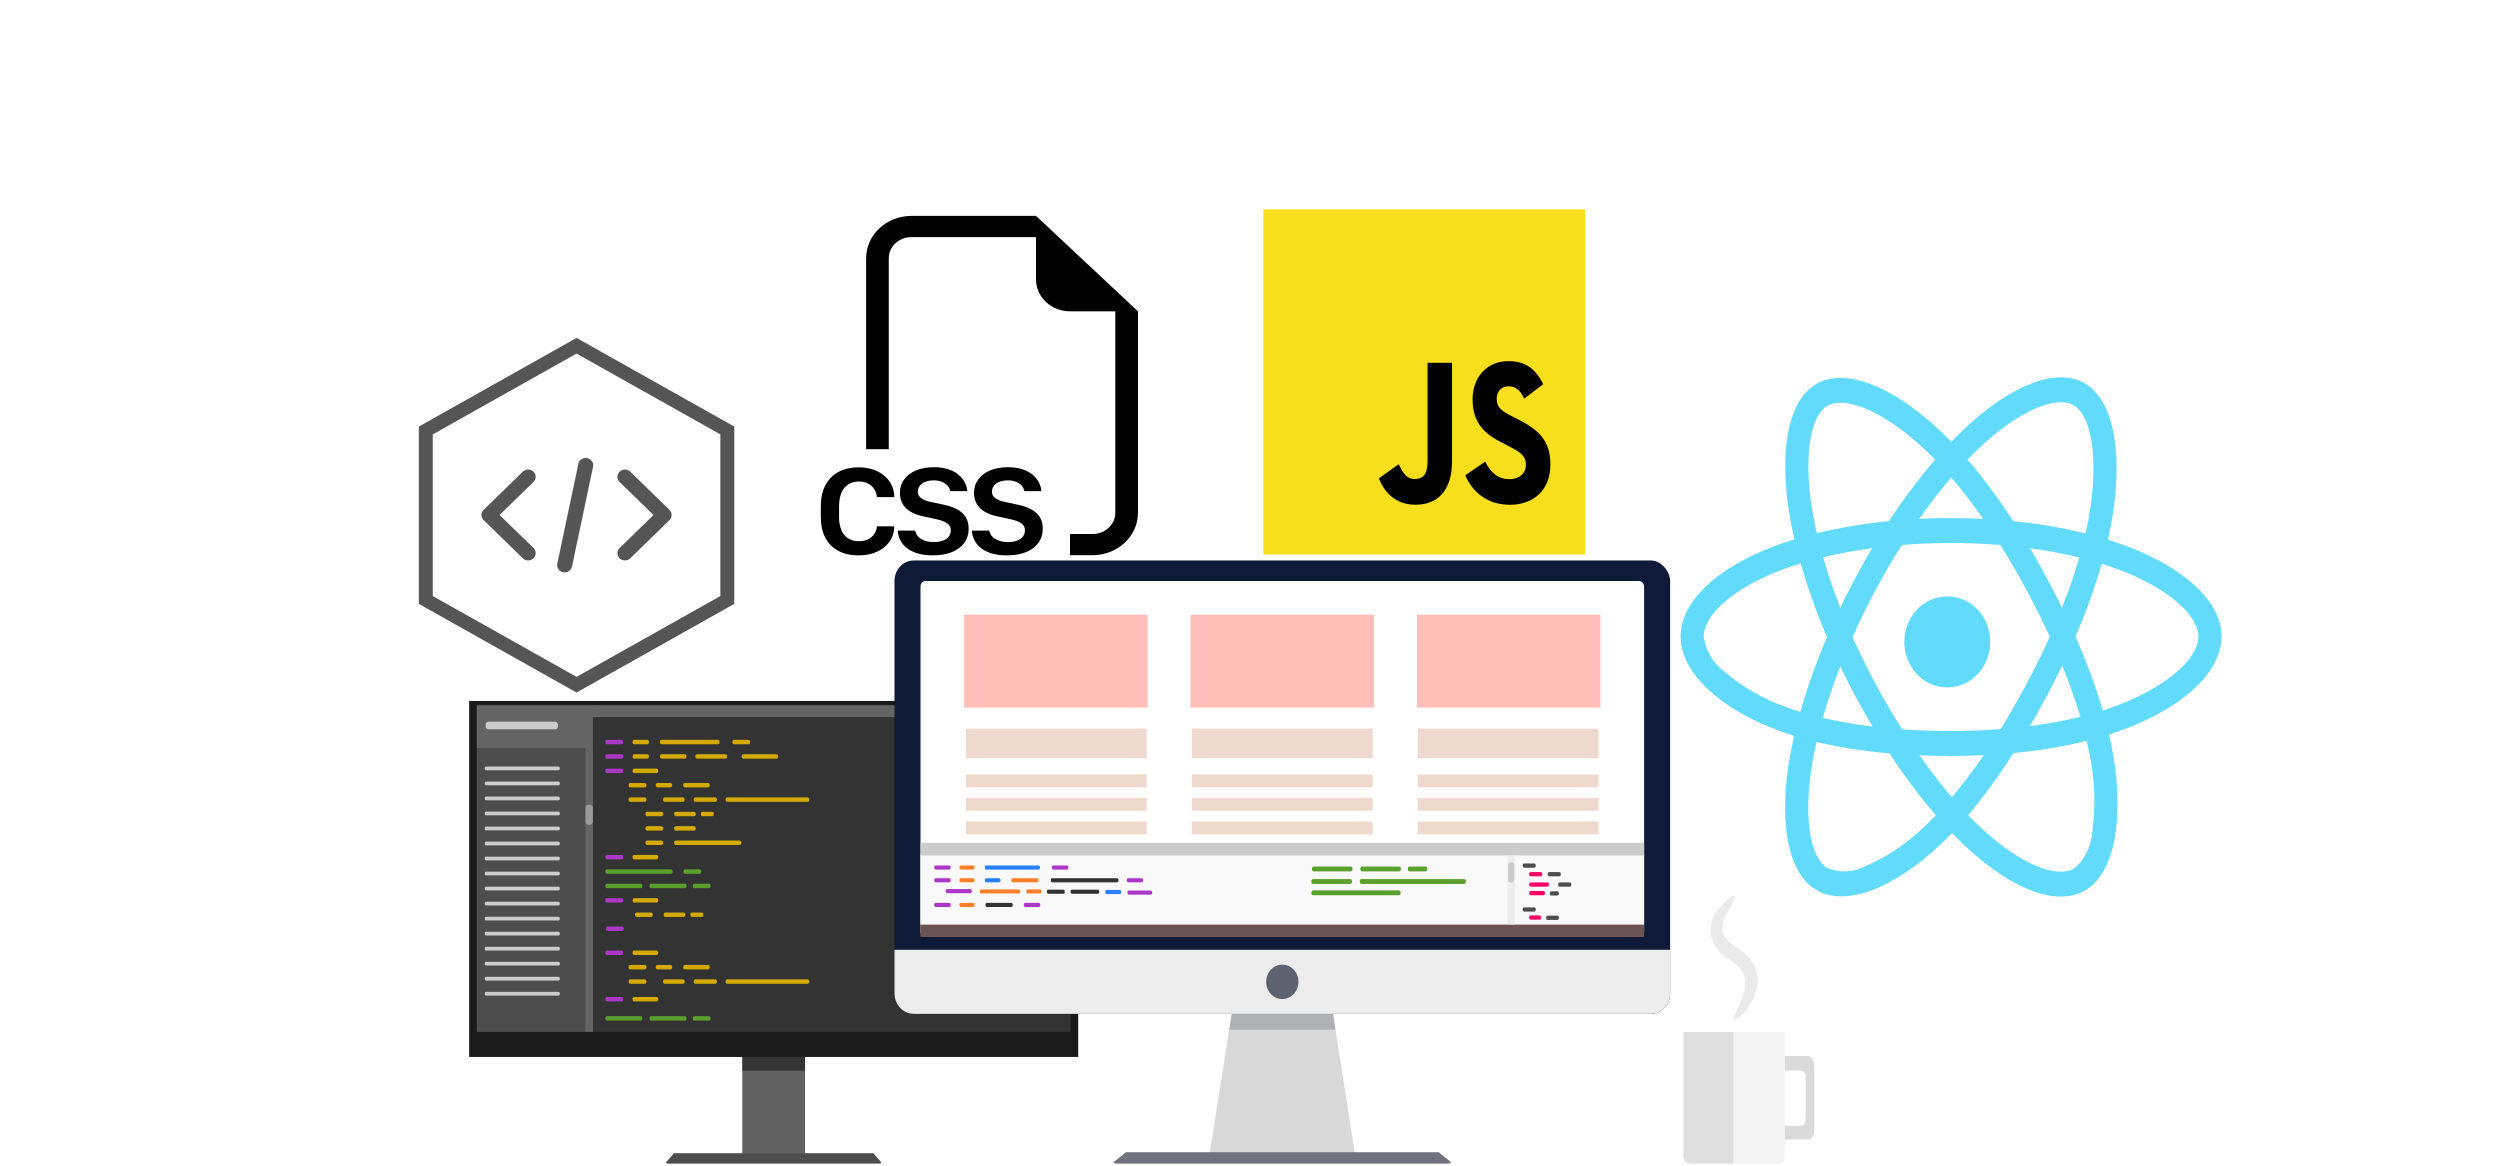 <?xml version="1.0" encoding="utf-8"?>
<svg viewBox="53.604 25.49 500 233.103" xmlns="http://www.w3.org/2000/svg">
  <defs>
    <filter style="color-interpolation-filters:sRGB" id="filter4837" x="-0.008" width="1.015" y="-0.053" height="1.105">
      <feGaussianBlur stdDeviation="0.082" id="feGaussianBlur4839"/>
    </filter>
  </defs>
  <g id="layer1" transform="matrix(1.267, 0, 0, 1.351, 93.801, -61.498)" style="">
    <g id="g6669">
      <rect y="220.806" x="85.447" height="14.395" width="9.906" id="rect4538" style="opacity:1;fill:#616161;fill-opacity:1;stroke:none;stroke-width:0.062;stroke-linecap:round;stroke-linejoin:round;stroke-miterlimit:4;stroke-dasharray:none;stroke-dashoffset:0;stroke-opacity:1"/>
      <path id="rect4494" d="m 74.719,235.11 c -0.144,0 -0.169,0.129 -0.26,0.226 l -1.016,1.081 c -0.091,0.097 0.116,0.226 0.26,0.226 h 14.763 3.866 14.764 c 0.144,0 0.352,-0.129 0.26,-0.226 l -1.016,-1.081 c -0.091,-0.097 -0.116,-0.226 -0.26,-0.226 H 92.332 88.467 Z" style="opacity:1;fill:#4d4d4d;fill-opacity:1;stroke:none;stroke-width:0.062;stroke-linecap:round;stroke-linejoin:round;stroke-miterlimit:4;stroke-dasharray:none;stroke-dashoffset:0;stroke-opacity:1"/>
      <rect style="opacity:1;fill:#1a1a1a;fill-opacity:1;stroke:none;stroke-width:0.062;stroke-linecap:round;stroke-linejoin:round;stroke-miterlimit:4;stroke-dasharray:none;stroke-dashoffset:0;stroke-opacity:1" id="rect4536" width="96.137" height="52.701" x="42.331" y="168.156" ry="0"/>
      <rect ry="0" y="168.703" x="43.535" height="48.433" width="93.729" id="rect4540" style="opacity:1;fill:#333333;fill-opacity:1;stroke:none;stroke-width:0.062;stroke-linecap:round;stroke-linejoin:round;stroke-miterlimit:4;stroke-dasharray:none;stroke-dashoffset:0;stroke-opacity:1"/>
      <rect style="opacity:1;fill:#4d4d4d;fill-opacity:1;stroke:none;stroke-width:0.062;stroke-linecap:round;stroke-linejoin:round;stroke-miterlimit:4;stroke-dasharray:none;stroke-dashoffset:0;stroke-opacity:1" id="rect4544" width="18.324" height="42.038" x="43.535" y="175.098"/>
      <rect style="opacity:1;fill:#646464;fill-opacity:1;stroke:none;stroke-width:0.062;stroke-linecap:round;stroke-linejoin:round;stroke-miterlimit:4;stroke-dasharray:none;stroke-dashoffset:0;stroke-opacity:1" id="rect4546" width="75.302" height="1.741" x="61.702" y="168.8"/>
      <g style="stroke-width:0.845" transform="matrix(0.693,0,0,0.693,234.287,94.288)" id="g4649">
        <rect ry="0.369" y="114.894" x="-245.959" height="0.949" width="4.036" id="rect4548" style="opacity:1;fill:#ab37c8;fill-opacity:1;stroke:none;stroke-width:0.089;stroke-linecap:round;stroke-linejoin:round;stroke-miterlimit:4;stroke-dasharray:none;stroke-dashoffset:0;stroke-opacity:1"/>
        <rect style="opacity:1;fill:#d4aa00;fill-opacity:1;stroke:none;stroke-width:0.089;stroke-linecap:round;stroke-linejoin:round;stroke-miterlimit:4;stroke-dasharray:none;stroke-dashoffset:0;stroke-opacity:1" id="rect4550" width="3.724" height="0.949" x="-239.77" y="114.894" ry="0.369"/>
        <rect ry="0.369" y="114.894" x="-233.525" height="0.949" width="13.56" id="rect4552" style="opacity:1;fill:#d4aa00;fill-opacity:1;stroke:none;stroke-width:0.089;stroke-linecap:round;stroke-linejoin:round;stroke-miterlimit:4;stroke-dasharray:none;stroke-dashoffset:0;stroke-opacity:1"/>
        <rect style="opacity:1;fill:#d4aa00;fill-opacity:1;stroke:none;stroke-width:0.089;stroke-linecap:round;stroke-linejoin:round;stroke-miterlimit:4;stroke-dasharray:none;stroke-dashoffset:0;stroke-opacity:1" id="rect4554" width="4.036" height="0.949" x="-217.034" y="114.894" ry="0.369"/>
      </g>
      <g style="stroke-width:0.845" transform="matrix(0.693,0,0,0.693,234.287,94.31)" id="g4643">
        <g style="stroke-width:0.845" id="g4635">
          <rect ry="0.369" y="117.936" x="-245.959" height="0.949" width="4.036" id="rect4556" style="opacity:1;fill:#ab37c8;fill-opacity:1;stroke:none;stroke-width:0.089;stroke-linecap:round;stroke-linejoin:round;stroke-miterlimit:4;stroke-dasharray:none;stroke-dashoffset:0;stroke-opacity:1"/>
          <rect style="opacity:1;fill:#d4aa00;fill-opacity:1;stroke:none;stroke-width:0.089;stroke-linecap:round;stroke-linejoin:round;stroke-miterlimit:4;stroke-dasharray:none;stroke-dashoffset:0;stroke-opacity:1" id="rect4558" width="3.724" height="0.949" x="-239.77" y="117.936" ry="0.369"/>
        </g>
        <rect style="opacity:1;fill:#d4aa00;fill-opacity:1;stroke:none;stroke-width:0.089;stroke-linecap:round;stroke-linejoin:round;stroke-miterlimit:4;stroke-dasharray:none;stroke-dashoffset:0;stroke-opacity:1" id="rect4560" width="6.019" height="0.949" x="-233.525" y="117.936" ry="0.369"/>
        <rect ry="0.369" y="117.936" x="-214.918" height="0.949" width="8.269" id="rect4562" style="opacity:1;fill:#d4aa00;fill-opacity:1;stroke:none;stroke-width:0.089;stroke-linecap:round;stroke-linejoin:round;stroke-miterlimit:4;stroke-dasharray:none;stroke-dashoffset:0;stroke-opacity:1"/>
        <rect ry="0.369" y="117.936" x="-225.455" height="0.949" width="7.21" id="rect4564" style="opacity:1;fill:#d4aa00;fill-opacity:1;stroke:none;stroke-width:0.089;stroke-linecap:round;stroke-linejoin:round;stroke-miterlimit:4;stroke-dasharray:none;stroke-dashoffset:0;stroke-opacity:1"/>
      </g>
      <g style="stroke-width:0.845" transform="matrix(0.693,0,0,0.693,234.287,94.148)" id="g4631">
        <rect ry="0.369" y="121.244" x="-245.959" height="0.949" width="4.036" id="rect4566" style="opacity:1;fill:#ab37c8;fill-opacity:1;stroke:none;stroke-width:0.089;stroke-linecap:round;stroke-linejoin:round;stroke-miterlimit:4;stroke-dasharray:none;stroke-dashoffset:0;stroke-opacity:1"/>
        <rect style="opacity:1;fill:#d4aa00;fill-opacity:1;stroke:none;stroke-width:0.089;stroke-linecap:round;stroke-linejoin:round;stroke-miterlimit:4;stroke-dasharray:none;stroke-dashoffset:0;stroke-opacity:1" id="rect4568" width="5.84" height="0.949" x="-239.77" y="121.244" ry="0.369"/>
      </g>
      <g style="stroke-width:0.845" transform="matrix(0.693,0,0,0.693,234.287,94.17)" id="g4627">
        <rect ry="0.369" y="124.286" x="-240.667" height="0.949" width="4.036" id="rect4570" style="opacity:1;fill:#d4aa00;fill-opacity:1;stroke:none;stroke-width:0.089;stroke-linecap:round;stroke-linejoin:round;stroke-miterlimit:4;stroke-dasharray:none;stroke-dashoffset:0;stroke-opacity:1"/>
        <rect style="opacity:1;fill:#d4aa00;fill-opacity:1;stroke:none;stroke-width:0.089;stroke-linecap:round;stroke-linejoin:round;stroke-miterlimit:4;stroke-dasharray:none;stroke-dashoffset:0;stroke-opacity:1" id="rect4572" width="3.724" height="0.949" x="-234.478" y="124.286" ry="0.369"/>
        <rect ry="0.369" y="124.286" x="-228.233" height="0.949" width="6.019" id="rect4574" style="opacity:1;fill:#d4aa00;fill-opacity:1;stroke:none;stroke-width:0.089;stroke-linecap:round;stroke-linejoin:round;stroke-miterlimit:4;stroke-dasharray:none;stroke-dashoffset:0;stroke-opacity:1"/>
      </g>
      <g style="stroke-width:0.845" transform="matrix(0.693,0,0,0.693,234.287,94.1)" id="g4622">
        <rect style="opacity:1;fill:#d4aa00;fill-opacity:1;stroke:none;stroke-width:0.089;stroke-linecap:round;stroke-linejoin:round;stroke-miterlimit:4;stroke-dasharray:none;stroke-dashoffset:0;stroke-opacity:1" id="rect4576" width="4.036" height="0.949" x="-240.667" y="127.461" ry="0.369"/>
        <rect ry="0.369" y="127.461" x="-232.825" height="0.949" width="4.914" id="rect4578" style="opacity:1;fill:#d4aa00;fill-opacity:1;stroke:none;stroke-width:0.089;stroke-linecap:round;stroke-linejoin:round;stroke-miterlimit:4;stroke-dasharray:none;stroke-dashoffset:0;stroke-opacity:1"/>
        <rect style="opacity:1;fill:#d4aa00;fill-opacity:1;stroke:none;stroke-width:0.089;stroke-linecap:round;stroke-linejoin:round;stroke-miterlimit:4;stroke-dasharray:none;stroke-dashoffset:0;stroke-opacity:1" id="rect4580" width="5.291" height="0.949" x="-225.852" y="127.461" ry="0.369"/>
        <rect ry="0.369" y="127.461" x="-218.576" height="0.949" width="19.05" id="rect4582" style="opacity:1;fill:#d4aa00;fill-opacity:1;stroke:none;stroke-width:0.089;stroke-linecap:round;stroke-linejoin:round;stroke-miterlimit:4;stroke-dasharray:none;stroke-dashoffset:0;stroke-opacity:1"/>
      </g>
      <g style="stroke-width:0.845" transform="matrix(0.693,0,0,0.693,234.287,93.897)" id="g4616">
        <rect ry="0.369" y="130.829" x="-236.832" height="0.949" width="4.036" id="rect4584" style="opacity:1;fill:#d4aa00;fill-opacity:1;stroke:none;stroke-width:0.089;stroke-linecap:round;stroke-linejoin:round;stroke-miterlimit:4;stroke-dasharray:none;stroke-dashoffset:0;stroke-opacity:1"/>
        <rect style="opacity:1;fill:#d4aa00;fill-opacity:1;stroke:none;stroke-width:0.089;stroke-linecap:round;stroke-linejoin:round;stroke-miterlimit:4;stroke-dasharray:none;stroke-dashoffset:0;stroke-opacity:1" id="rect4586" width="4.914" height="0.949" x="-230.299" y="130.829" ry="0.369"/>
        <rect ry="0.369" y="130.829" x="-224.219" height="0.949" width="2.95" id="rect4588" style="opacity:1;fill:#d4aa00;fill-opacity:1;stroke:none;stroke-width:0.089;stroke-linecap:round;stroke-linejoin:round;stroke-miterlimit:4;stroke-dasharray:none;stroke-dashoffset:0;stroke-opacity:1"/>
      </g>
      <g style="stroke-width:0.845" transform="matrix(0.693,0,0,0.693,234.287,94.017)" id="g4611">
        <rect style="opacity:1;fill:#d4aa00;fill-opacity:1;stroke:none;stroke-width:0.089;stroke-linecap:round;stroke-linejoin:round;stroke-miterlimit:4;stroke-dasharray:none;stroke-dashoffset:0;stroke-opacity:1" id="rect4590" width="4.036" height="0.949" x="-236.832" y="133.729" ry="0.369"/>
        <rect ry="0.369" y="133.729" x="-230.299" height="0.949" width="4.914" id="rect4592" style="opacity:1;fill:#d4aa00;fill-opacity:1;stroke:none;stroke-width:0.089;stroke-linecap:round;stroke-linejoin:round;stroke-miterlimit:4;stroke-dasharray:none;stroke-dashoffset:0;stroke-opacity:1"/>
      </g>
      <g style="stroke-width:0.845" transform="matrix(0.693,0,0,0.693,234.287,94.332)" id="g4607">
        <rect ry="0.369" y="136.348" x="-236.832" height="0.949" width="4.036" id="rect4596" style="opacity:1;fill:#d4aa00;fill-opacity:1;stroke:none;stroke-width:0.089;stroke-linecap:round;stroke-linejoin:round;stroke-miterlimit:4;stroke-dasharray:none;stroke-dashoffset:0;stroke-opacity:1"/>
        <rect style="opacity:1;fill:#d4aa00;fill-opacity:1;stroke:none;stroke-width:0.089;stroke-linecap:round;stroke-linejoin:round;stroke-miterlimit:4;stroke-dasharray:none;stroke-dashoffset:0;stroke-opacity:1" id="rect4598" width="15.298" height="0.949" x="-230.299" y="136.348" ry="0.369"/>
      </g>
      <g style="stroke-width:0.845" transform="matrix(0.693,0,0,0.693,234.287,94.37)" id="g4603">
        <rect style="opacity:1;fill:#ab37c8;fill-opacity:1;stroke:none;stroke-width:0.089;stroke-linecap:round;stroke-linejoin:round;stroke-miterlimit:4;stroke-dasharray:none;stroke-dashoffset:0;stroke-opacity:1" id="rect4600" width="4.036" height="0.949" x="-245.959" y="139.368" ry="0.369"/>
        <rect ry="0.369" y="139.368" x="-239.77" height="0.949" width="5.84" id="rect4602" style="opacity:1;fill:#d4aa00;fill-opacity:1;stroke:none;stroke-width:0.089;stroke-linecap:round;stroke-linejoin:round;stroke-miterlimit:4;stroke-dasharray:none;stroke-dashoffset:0;stroke-opacity:1"/>
      </g>
      <g style="stroke-width:0.845" transform="matrix(0.693,0,0,0.693,234.287,94.376)" id="g4599">
        <rect style="opacity:1;fill:#5aa02c;fill-opacity:1;stroke:none;stroke-width:0.089;stroke-linecap:round;stroke-linejoin:round;stroke-miterlimit:4;stroke-dasharray:none;stroke-dashoffset:0;stroke-opacity:1" id="rect4604" width="4.036" height="0.949" x="224.129" y="142.433" ry="0.369" transform="scale(-1,1)"/>
        <rect ry="0.369" y="142.433" x="230.662" height="0.949" width="15.298" id="rect4606" style="opacity:1;fill:#5aa02c;fill-opacity:1;stroke:none;stroke-width:0.089;stroke-linecap:round;stroke-linejoin:round;stroke-miterlimit:4;stroke-dasharray:none;stroke-dashoffset:0;stroke-opacity:1" transform="scale(-1,1)"/>
      </g>
      <g style="stroke-width:0.845" transform="matrix(0.693,0,0,0.693,234.287,94.581)" id="g4595">
        <rect transform="scale(-1,1)" ry="0.369" y="145.212" x="222.013" height="0.949" width="4.036" id="rect4608" style="opacity:1;fill:#5aa02c;fill-opacity:1;stroke:none;stroke-width:0.089;stroke-linecap:round;stroke-linejoin:round;stroke-miterlimit:4;stroke-dasharray:none;stroke-dashoffset:0;stroke-opacity:1"/>
        <rect transform="scale(-1,1)" style="opacity:1;fill:#5aa02c;fill-opacity:1;stroke:none;stroke-width:0.089;stroke-linecap:round;stroke-linejoin:round;stroke-miterlimit:4;stroke-dasharray:none;stroke-dashoffset:0;stroke-opacity:1" id="rect4610" width="8.419" height="0.949" x="237.541" y="145.212" ry="0.369"/>
        <rect ry="0.369" y="145.212" x="227.487" height="0.949" width="8.419" id="rect4612" style="opacity:1;fill:#5aa02c;fill-opacity:1;stroke:none;stroke-width:0.089;stroke-linecap:round;stroke-linejoin:round;stroke-miterlimit:4;stroke-dasharray:none;stroke-dashoffset:0;stroke-opacity:1" transform="scale(-1,1)"/>
      </g>
      <g style="stroke-width:0.845" transform="matrix(0.693,0,0,0.693,234.287,94.435)" id="g4590">
        <rect style="opacity:1;fill:#ab37c8;fill-opacity:1;stroke:none;stroke-width:0.089;stroke-linecap:round;stroke-linejoin:round;stroke-miterlimit:4;stroke-dasharray:none;stroke-dashoffset:0;stroke-opacity:1" id="rect4614" width="4.036" height="0.949" x="-245.959" y="148.496" ry="0.369"/>
        <rect ry="0.369" y="148.496" x="-239.77" height="0.949" width="5.84" id="rect4616" style="opacity:1;fill:#d4aa00;fill-opacity:1;stroke:none;stroke-width:0.089;stroke-linecap:round;stroke-linejoin:round;stroke-miterlimit:4;stroke-dasharray:none;stroke-dashoffset:0;stroke-opacity:1"/>
      </g>
      <g style="stroke-width:0.845" transform="matrix(0.693,0,0,0.693,234.287,94.415)" id="g4586">
        <rect style="opacity:1;fill:#d4aa00;fill-opacity:1;stroke:none;stroke-width:0.089;stroke-linecap:round;stroke-linejoin:round;stroke-miterlimit:4;stroke-dasharray:none;stroke-dashoffset:0;stroke-opacity:1" id="rect4618" width="4.036" height="0.949" x="-239.213" y="151.599" ry="0.369"/>
        <rect ry="0.369" y="151.599" x="-232.68" height="0.949" width="4.914" id="rect4620" style="opacity:1;fill:#d4aa00;fill-opacity:1;stroke:none;stroke-width:0.089;stroke-linecap:round;stroke-linejoin:round;stroke-miterlimit:4;stroke-dasharray:none;stroke-dashoffset:0;stroke-opacity:1"/>
        <rect style="opacity:1;fill:#d4aa00;fill-opacity:1;stroke:none;stroke-width:0.089;stroke-linecap:round;stroke-linejoin:round;stroke-miterlimit:4;stroke-dasharray:none;stroke-dashoffset:0;stroke-opacity:1" id="rect4622" width="2.95" height="0.949" x="-226.6" y="151.599" ry="0.369"/>
      </g>
      <rect style="opacity:1;fill:#ab37c8;fill-opacity:1;stroke:none;stroke-width:0.062;stroke-linecap:round;stroke-linejoin:round;stroke-miterlimit:4;stroke-dasharray:none;stroke-dashoffset:0;stroke-opacity:1" id="rect4581" width="2.795" height="0.658" x="63.932" y="201.544" ry="0.256"/>
      <rect style="opacity:1;fill:#cccccc;fill-opacity:1;stroke:none;stroke-width:0.062;stroke-linecap:round;stroke-linejoin:round;stroke-miterlimit:4;stroke-dasharray:none;stroke-dashoffset:0;stroke-opacity:1" id="rect4653" width="11.849" height="0.555" x="44.794" y="177.863" ry="0.216"/>
      <rect ry="0.216" y="180.087" x="44.794" height="0.555" width="11.849" id="rect4667" style="opacity:1;fill:#cccccc;fill-opacity:1;stroke:none;stroke-width:0.062;stroke-linecap:round;stroke-linejoin:round;stroke-miterlimit:4;stroke-dasharray:none;stroke-dashoffset:0;stroke-opacity:1"/>
      <rect style="opacity:1;fill:#cccccc;fill-opacity:1;stroke:none;stroke-width:0.062;stroke-linecap:round;stroke-linejoin:round;stroke-miterlimit:4;stroke-dasharray:none;stroke-dashoffset:0;stroke-opacity:1" id="rect4669" width="11.849" height="0.555" x="44.794" y="182.31" ry="0.216"/>
      <rect ry="0.216" y="184.534" x="44.794" height="0.555" width="11.849" id="rect4671" style="opacity:1;fill:#cccccc;fill-opacity:1;stroke:none;stroke-width:0.062;stroke-linecap:round;stroke-linejoin:round;stroke-miterlimit:4;stroke-dasharray:none;stroke-dashoffset:0;stroke-opacity:1"/>
      <rect style="opacity:1;fill:#cccccc;fill-opacity:1;stroke:none;stroke-width:0.062;stroke-linecap:round;stroke-linejoin:round;stroke-miterlimit:4;stroke-dasharray:none;stroke-dashoffset:0;stroke-opacity:1" id="rect4673" width="11.849" height="0.555" x="44.794" y="186.758" ry="0.216"/>
      <rect ry="0.216" y="188.981" x="44.794" height="0.555" width="11.849" id="rect4675" style="opacity:1;fill:#cccccc;fill-opacity:1;stroke:none;stroke-width:0.062;stroke-linecap:round;stroke-linejoin:round;stroke-miterlimit:4;stroke-dasharray:none;stroke-dashoffset:0;stroke-opacity:1"/>
      <rect style="opacity:1;fill:#cccccc;fill-opacity:1;stroke:none;stroke-width:0.062;stroke-linecap:round;stroke-linejoin:round;stroke-miterlimit:4;stroke-dasharray:none;stroke-dashoffset:0;stroke-opacity:1" id="rect4677" width="11.849" height="0.555" x="44.794" y="191.205" ry="0.216"/>
      <rect ry="0.216" y="193.429" x="44.794" height="0.555" width="11.849" id="rect4679" style="opacity:1;fill:#cccccc;fill-opacity:1;stroke:none;stroke-width:0.062;stroke-linecap:round;stroke-linejoin:round;stroke-miterlimit:4;stroke-dasharray:none;stroke-dashoffset:0;stroke-opacity:1"/>
      <rect style="opacity:1;fill:#cccccc;fill-opacity:1;stroke:none;stroke-width:0.062;stroke-linecap:round;stroke-linejoin:round;stroke-miterlimit:4;stroke-dasharray:none;stroke-dashoffset:0;stroke-opacity:1" id="rect4681" width="11.849" height="0.555" x="44.794" y="195.652" ry="0.216"/>
      <rect ry="0.216" y="197.876" x="44.794" height="0.555" width="11.849" id="rect4683" style="opacity:1;fill:#cccccc;fill-opacity:1;stroke:none;stroke-width:0.062;stroke-linecap:round;stroke-linejoin:round;stroke-miterlimit:4;stroke-dasharray:none;stroke-dashoffset:0;stroke-opacity:1"/>
      <rect style="opacity:1;fill:#cccccc;fill-opacity:1;stroke:none;stroke-width:0.062;stroke-linecap:round;stroke-linejoin:round;stroke-miterlimit:4;stroke-dasharray:none;stroke-dashoffset:0;stroke-opacity:1" id="rect4685" width="11.849" height="0.555" x="44.794" y="200.1" ry="0.216"/>
      <rect ry="0.216" y="202.323" x="44.794" height="0.555" width="11.849" id="rect4687" style="opacity:1;fill:#cccccc;fill-opacity:1;stroke:none;stroke-width:0.062;stroke-linecap:round;stroke-linejoin:round;stroke-miterlimit:4;stroke-dasharray:none;stroke-dashoffset:0;stroke-opacity:1"/>
      <rect style="opacity:1;fill:#cccccc;fill-opacity:1;stroke:none;stroke-width:0.062;stroke-linecap:round;stroke-linejoin:round;stroke-miterlimit:4;stroke-dasharray:none;stroke-dashoffset:0;stroke-opacity:1" id="rect4689" width="11.849" height="0.555" x="44.794" y="204.547" ry="0.216"/>
      <rect ry="0.216" y="206.771" x="44.794" height="0.555" width="11.849" id="rect4691" style="opacity:1;fill:#cccccc;fill-opacity:1;stroke:none;stroke-width:0.062;stroke-linecap:round;stroke-linejoin:round;stroke-miterlimit:4;stroke-dasharray:none;stroke-dashoffset:0;stroke-opacity:1"/>
      <rect style="opacity:1;fill:#cccccc;fill-opacity:1;stroke:none;stroke-width:0.062;stroke-linecap:round;stroke-linejoin:round;stroke-miterlimit:4;stroke-dasharray:none;stroke-dashoffset:0;stroke-opacity:1" id="rect4693" width="11.849" height="0.555" x="44.794" y="208.994" ry="0.216"/>
      <rect ry="0.216" y="211.218" x="44.794" height="0.555" width="11.849" id="rect4695" style="opacity:1;fill:#cccccc;fill-opacity:1;stroke:none;stroke-width:0.062;stroke-linecap:round;stroke-linejoin:round;stroke-miterlimit:4;stroke-dasharray:none;stroke-dashoffset:0;stroke-opacity:1"/>
      <g style="stroke-width:0.845" id="g4701" transform="matrix(0.693,0,0,0.693,234.287,121.086)">
        <rect style="opacity:1;fill:#ab37c8;fill-opacity:1;stroke:none;stroke-width:0.089;stroke-linecap:round;stroke-linejoin:round;stroke-miterlimit:4;stroke-dasharray:none;stroke-dashoffset:0;stroke-opacity:1" id="rect4697" width="4.036" height="0.949" x="-245.959" y="121.244" ry="0.369"/>
        <rect ry="0.369" y="121.244" x="-239.77" height="0.949" width="5.84" id="rect4699" style="opacity:1;fill:#d4aa00;fill-opacity:1;stroke:none;stroke-width:0.089;stroke-linecap:round;stroke-linejoin:round;stroke-miterlimit:4;stroke-dasharray:none;stroke-dashoffset:0;stroke-opacity:1"/>
      </g>
      <g style="stroke-width:0.845" id="g4709" transform="matrix(0.693,0,0,0.693,234.287,121.108)">
        <rect style="opacity:1;fill:#d4aa00;fill-opacity:1;stroke:none;stroke-width:0.089;stroke-linecap:round;stroke-linejoin:round;stroke-miterlimit:4;stroke-dasharray:none;stroke-dashoffset:0;stroke-opacity:1" id="rect4703" width="4.036" height="0.949" x="-240.667" y="124.286" ry="0.369"/>
        <rect ry="0.369" y="124.286" x="-234.478" height="0.949" width="3.724" id="rect4705" style="opacity:1;fill:#d4aa00;fill-opacity:1;stroke:none;stroke-width:0.089;stroke-linecap:round;stroke-linejoin:round;stroke-miterlimit:4;stroke-dasharray:none;stroke-dashoffset:0;stroke-opacity:1"/>
        <rect style="opacity:1;fill:#d4aa00;fill-opacity:1;stroke:none;stroke-width:0.089;stroke-linecap:round;stroke-linejoin:round;stroke-miterlimit:4;stroke-dasharray:none;stroke-dashoffset:0;stroke-opacity:1" id="rect4707" width="6.019" height="0.949" x="-228.233" y="124.286" ry="0.369"/>
      </g>
      <g style="stroke-width:0.845" id="g4719" transform="matrix(0.693,0,0,0.693,234.287,121.038)">
        <rect ry="0.369" y="127.461" x="-240.667" height="0.949" width="4.036" id="rect4711" style="opacity:1;fill:#d4aa00;fill-opacity:1;stroke:none;stroke-width:0.089;stroke-linecap:round;stroke-linejoin:round;stroke-miterlimit:4;stroke-dasharray:none;stroke-dashoffset:0;stroke-opacity:1"/>
        <rect style="opacity:1;fill:#d4aa00;fill-opacity:1;stroke:none;stroke-width:0.089;stroke-linecap:round;stroke-linejoin:round;stroke-miterlimit:4;stroke-dasharray:none;stroke-dashoffset:0;stroke-opacity:1" id="rect4713" width="4.914" height="0.949" x="-232.825" y="127.461" ry="0.369"/>
        <rect ry="0.369" y="127.461" x="-225.852" height="0.949" width="5.291" id="rect4715" style="opacity:1;fill:#d4aa00;fill-opacity:1;stroke:none;stroke-width:0.089;stroke-linecap:round;stroke-linejoin:round;stroke-miterlimit:4;stroke-dasharray:none;stroke-dashoffset:0;stroke-opacity:1"/>
        <rect style="opacity:1;fill:#d4aa00;fill-opacity:1;stroke:none;stroke-width:0.089;stroke-linecap:round;stroke-linejoin:round;stroke-miterlimit:4;stroke-dasharray:none;stroke-dashoffset:0;stroke-opacity:1" id="rect4717" width="19.05" height="0.949" x="-218.576" y="127.461" ry="0.369"/>
      </g>
      <g style="stroke-width:0.845" transform="matrix(0.693,0,0,0.693,234.287,127.958)" id="g4725">
        <rect ry="0.369" y="121.244" x="-245.959" height="0.949" width="4.036" id="rect4721" style="opacity:1;fill:#ab37c8;fill-opacity:1;stroke:none;stroke-width:0.089;stroke-linecap:round;stroke-linejoin:round;stroke-miterlimit:4;stroke-dasharray:none;stroke-dashoffset:0;stroke-opacity:1"/>
        <rect style="opacity:1;fill:#d4aa00;fill-opacity:1;stroke:none;stroke-width:0.089;stroke-linecap:round;stroke-linejoin:round;stroke-miterlimit:4;stroke-dasharray:none;stroke-dashoffset:0;stroke-opacity:1" id="rect4723" width="5.84" height="0.949" x="-239.77" y="121.244" ry="0.369"/>
      </g>
      <g style="stroke-width:0.845" id="g4733" transform="matrix(0.693,0,0,0.693,234.287,114.189)">
        <rect style="opacity:1;fill:#5aa02c;fill-opacity:1;stroke:none;stroke-width:0.089;stroke-linecap:round;stroke-linejoin:round;stroke-miterlimit:4;stroke-dasharray:none;stroke-dashoffset:0;stroke-opacity:1" id="rect4727" width="4.036" height="0.949" x="222.013" y="145.212" ry="0.369" transform="scale(-1,1)"/>
        <rect ry="0.369" y="145.212" x="237.541" height="0.949" width="8.419" id="rect4729" style="opacity:1;fill:#5aa02c;fill-opacity:1;stroke:none;stroke-width:0.089;stroke-linecap:round;stroke-linejoin:round;stroke-miterlimit:4;stroke-dasharray:none;stroke-dashoffset:0;stroke-opacity:1" transform="scale(-1,1)"/>
        <rect transform="scale(-1,1)" style="opacity:1;fill:#5aa02c;fill-opacity:1;stroke:none;stroke-width:0.089;stroke-linecap:round;stroke-linejoin:round;stroke-miterlimit:4;stroke-dasharray:none;stroke-dashoffset:0;stroke-opacity:1" id="rect4731" width="8.419" height="0.949" x="227.487" y="145.212" ry="0.369"/>
      </g>
      <rect y="220.806" x="85.447" height="2.082" width="9.906" id="rect4843" style="opacity:0.614;fill:#191919;fill-opacity:1;stroke:none;stroke-width:0.062;stroke-linecap:round;stroke-linejoin:round;stroke-miterlimit:4;stroke-dasharray:none;stroke-dashoffset:0;stroke-opacity:1"/>
      <path d="m 60.702,174.938 h 1.157 v 42.198 h -1.157 z m -17.167,-6.138 h 18.324 v 6.307 H 43.535 Z" style="opacity:1;fill:#646464;fill-opacity:1;stroke:none;stroke-width:0.042;stroke-linecap:round;stroke-linejoin:round;stroke-miterlimit:4;stroke-dasharray:none;stroke-dashoffset:0;stroke-opacity:1" id="rect4716"/>
      <rect style="opacity:1;fill:#cccccc;fill-opacity:1;stroke:none;stroke-width:0.106;stroke-linecap:round;stroke-linejoin:round;stroke-miterlimit:4;stroke-dasharray:none;stroke-dashoffset:0;stroke-opacity:1" id="rect4714" width="11.417" height="1.136" x="44.928" y="171.226" ry="0.442"/>
      <rect ry="0.45" y="-61.859" x="183.507" height="1.157" width="2.997" id="rect4718" style="opacity:1;fill:#9a9a9a;fill-opacity:1;stroke:none;stroke-width:0.074;stroke-linecap:round;stroke-linejoin:round;stroke-miterlimit:4;stroke-dasharray:none;stroke-dashoffset:0;stroke-opacity:1" transform="rotate(90)"/>
    </g>
    <g id="g6043">
      <path id="rect4674" d="m 248.148,220.727 c -0.558,0 -1.007,0.611 -1.007,1.371 v 9.616 c 0,0.76 0.449,1.371 1.007,1.371 h 5.514 c 0.558,0 1.007,-0.611 1.007,-1.371 v -9.616 c 0,-0.76 -0.449,-1.371 -1.007,-1.371 z m 0.618,2.15 h 3.832 c 0.388,0 0.7,0.461 0.7,1.034 v 6.105 c 0,0.573 -0.312,1.034 -0.7,1.034 h -3.832 c -0.388,0 -0.7,-0.461 -0.7,-1.034 v -6.105 c 0,-0.573 0.312,-1.034 0.7,-1.034 z" style="opacity:1;fill:#dadada;fill-opacity:1;stroke:none;stroke-width:0.062;stroke-linecap:round;stroke-linejoin:round;stroke-miterlimit:4;stroke-dasharray:none;stroke-dashoffset:0;stroke-opacity:1"/>
      <path id="rect4672" d="m 234.027,217.17 v 18.455 c 0,0.564 0.454,1.018 1.018,1.018 h 13.969 c 0.564,0 1.018,-0.454 1.018,-1.018 v -18.455 z" style="opacity:1;fill:#f4f4f4;fill-opacity:1;stroke:none;stroke-width:0.062;stroke-linecap:round;stroke-linejoin:round;stroke-miterlimit:4;stroke-dasharray:none;stroke-dashoffset:0;stroke-opacity:1"/>
      <path id="rect4680" d="M 241.898,217.17 V 236.643 h -6.854 c -0.564,0 -1.018,-0.454 -1.018,-1.018 v -18.455 z" style="opacity:1;fill:#cccccc;fill-opacity:0.533;stroke:none;stroke-width:0.062;stroke-linecap:round;stroke-linejoin:round;stroke-miterlimit:4;stroke-dasharray:none;stroke-dashoffset:0;stroke-opacity:1"/>
      <path id="path4723" d="m 241.996,197.003 c 0.261,0.197 -0.402,1.558 -1.618,3.478 0,0 0,0 0,0 -0.199,0.668 -0.326,1.498 -0.029,2.112 0.239,0.823 1.089,1.47 2.17,2.12 0.14,0.072 0.279,0.15 0.417,0.234 1.273,0.774 2.253,1.949 2.654,3.377 0.328,1.458 -0.015,2.776 -0.476,3.722 l 0,0 c -0.553,1.166 -1.286,2.01 -1.826,2.513 l 0,0 c -0.319,0.299 -0.602,0.507 -0.82,0.628 l 0,0 c 0,0 0,0 0,0 -0.116,0.065 -0.215,0.105 -0.293,0.121 l 0,0 0,0 c -0.073,-0.025 -0.118,-0.033 -0.144,-0.034 0,0 0,0 0,0 -0.025,-0.001 -0.034,0.005 -0.035,0.005 0,0 0,0 0,0 0,0 0,0 0,0 0,0 0,0 0,0 0,0 0,0 0,0 0,0 0,0 0,0 0,0 0,0 0,0 0,0 0,0 0,0 0,0 0,0 0,0 0,0 0,0 0,0 0,0 0,0 0,0 -9e-5,7e-5 -8e-5,6e-5 -8e-5,6e-5 0,0 -1e-5,1e-5 6e-5,-8e-5 0,0 0,0 0,0 0,0 0,0 0,0 0,0 0,0 0,0 0,0 0,0 0,0 0,0 0,0 0,0 0,0 0,0 0,0 0,0 0,0 0,0 0,0 0,0 0,0 0,0 0,0 0,0 0,0 0,0 0,0 8e-4,-9.7e-4 0.006,-0.009 0.005,-0.035 0,0 0,0 0,0 -0.002,-0.026 -0.011,-0.07 -0.04,-0.143 l 0,0 0,0 c 0.01,-0.077 0.038,-0.175 0.083,-0.291 0,0 0,0 0,0 l 0,0 c 0.086,-0.223 0.233,-0.518 0.414,-0.88 l 0,0 c 0.296,-0.592 0.779,-1.528 1.062,-2.504 l 0,0 c 0.217,-0.797 0.377,-1.78 0.091,-2.56 -0.207,-0.784 -0.907,-1.463 -1.835,-2.065 -0.1,-0.065 -0.202,-0.128 -0.303,-0.189 -1.406,-0.72 -2.568,-1.907 -3.038,-3.445 -0.305,-1.397 0.057,-2.645 0.537,-3.513 0,0 0,0 0,0 1.626,-1.831 2.762,-2.85 3.024,-2.651 z" style="fill:#e0e0e0;fill-opacity:0.662;stroke:none;stroke-width:0.042;stroke-linecap:butt;stroke-linejoin:miter;stroke-miterlimit:4;stroke-dasharray:none;stroke-opacity:1"/>
    </g>
    <g id="g4812">
      <rect ry="3.042" y="147.357" x="109.471" height="67.119" width="122.439" id="rect4485" style="opacity:1;fill:#0f1938;fill-opacity:1;stroke:none;stroke-width:0.068;stroke-linecap:round;stroke-linejoin:round;stroke-miterlimit:4;stroke-dasharray:none;stroke-dashoffset:0;stroke-opacity:1"/>
      <path id="rect4487" d="m 162.698,214.447 -3.462,20.674 h 11.454 11.454 l -3.462,-20.674 h -7.992 z" style="opacity:1;fill:#d8d8d8;fill-opacity:1;stroke:none;stroke-width:0.068;stroke-linecap:round;stroke-linejoin:round;stroke-miterlimit:4;stroke-dasharray:none;stroke-dashoffset:0;stroke-opacity:1"/>
      <rect style="opacity:1;fill:#ffffff;fill-opacity:1;stroke:none;stroke-width:0.068;stroke-linecap:round;stroke-linejoin:round;stroke-miterlimit:4;stroke-dasharray:none;stroke-dashoffset:0;stroke-opacity:1" id="rect4507" width="114.223" height="52.695" x="113.579" y="150.399" ry="0.785"/>
      <rect ry="0" y="201.229" x="113.562" height="1.864" width="114.24" id="rect4495" style="opacity:1;fill:#6c5353;fill-opacity:1;stroke:none;stroke-width:0.068;stroke-linecap:round;stroke-linejoin:round;stroke-miterlimit:4;stroke-dasharray:none;stroke-dashoffset:0;stroke-opacity:1"/>
      <rect y="190.907" x="113.562" height="10.322" width="114.24" id="rect4497" style="opacity:1;fill:#f9f9f9;fill-opacity:1;stroke:none;stroke-width:0.068;stroke-linecap:round;stroke-linejoin:round;stroke-miterlimit:4;stroke-dasharray:none;stroke-dashoffset:0;stroke-opacity:1"/>
      <rect style="opacity:1;fill:#cccccc;fill-opacity:1;stroke:none;stroke-width:0.034;stroke-linecap:round;stroke-linejoin:round;stroke-miterlimit:4;stroke-dasharray:none;stroke-dashoffset:0;stroke-opacity:1" id="rect4499" width="114.223" height="1.864" x="113.579" y="189.165" ry="0"/>
      <rect y="191.035" x="206.256" height="10.195" width="1.128" id="rect4501" style="opacity:1;fill:#ececec;fill-opacity:1;stroke:none;stroke-width:0.068;stroke-linecap:round;stroke-linejoin:round;stroke-miterlimit:4;stroke-dasharray:none;stroke-dashoffset:0;stroke-opacity:1"/>
      <rect ry="0.237" y="192.509" x="115.75" height="0.61" width="2.592" id="rect4503" style="opacity:1;fill:#ab37c8;fill-opacity:1;stroke:none;stroke-width:0.068;stroke-linecap:round;stroke-linejoin:round;stroke-miterlimit:4;stroke-dasharray:none;stroke-dashoffset:0;stroke-opacity:1"/>
      <rect style="opacity:1;fill:#ff7f2a;fill-opacity:1;stroke:none;stroke-width:0.068;stroke-linecap:round;stroke-linejoin:round;stroke-miterlimit:4;stroke-dasharray:none;stroke-dashoffset:0;stroke-opacity:1" id="rect4505" width="2.391" height="0.61" x="119.724" y="192.509" ry="0.237"/>
      <rect ry="0.237" y="192.509" x="123.735" height="0.61" width="8.708" id="rect4508" style="opacity:1;fill:#2a7fff;fill-opacity:1;stroke:none;stroke-width:0.068;stroke-linecap:round;stroke-linejoin:round;stroke-miterlimit:4;stroke-dasharray:none;stroke-dashoffset:0;stroke-opacity:1"/>
      <rect style="opacity:1;fill:#ab37c8;fill-opacity:1;stroke:none;stroke-width:0.068;stroke-linecap:round;stroke-linejoin:round;stroke-miterlimit:4;stroke-dasharray:none;stroke-dashoffset:0;stroke-opacity:1" id="rect4510" width="2.592" height="0.61" x="115.75" y="194.393" ry="0.237"/>
      <rect ry="0.237" y="194.393" x="119.724" height="0.61" width="2.391" id="rect4512" style="opacity:1;fill:#ff7f2a;fill-opacity:1;stroke:none;stroke-width:0.068;stroke-linecap:round;stroke-linejoin:round;stroke-miterlimit:4;stroke-dasharray:none;stroke-dashoffset:0;stroke-opacity:1"/>
      <rect style="opacity:1;fill:#2a7fff;fill-opacity:1;stroke:none;stroke-width:0.068;stroke-linecap:round;stroke-linejoin:round;stroke-miterlimit:4;stroke-dasharray:none;stroke-dashoffset:0;stroke-opacity:1" id="rect4514" width="2.469" height="0.61" x="123.735" y="194.393" ry="0.237"/>
      <rect style="opacity:1;fill:#ff7f2a;fill-opacity:1;stroke:none;stroke-width:0.068;stroke-linecap:round;stroke-linejoin:round;stroke-miterlimit:4;stroke-dasharray:none;stroke-dashoffset:0;stroke-opacity:1" id="rect4516" width="4.306" height="0.61" x="127.906" y="194.393" ry="0.237"/>
      <rect ry="0.237" y="194.393" x="134.145" height="0.61" width="10.687" id="rect4518" style="opacity:1;fill:#333333;fill-opacity:1;stroke:none;stroke-width:0.068;stroke-linecap:round;stroke-linejoin:round;stroke-miterlimit:4;stroke-dasharray:none;stroke-dashoffset:0;stroke-opacity:1"/>
      <rect ry="0.237" y="194.393" x="146.139" height="0.61" width="2.592" id="rect4520" style="opacity:1;fill:#ab37c8;fill-opacity:1;stroke:none;stroke-width:0.068;stroke-linecap:round;stroke-linejoin:round;stroke-miterlimit:4;stroke-dasharray:none;stroke-dashoffset:0;stroke-opacity:1"/>
      <rect style="opacity:1;fill:#ab37c8;fill-opacity:1;stroke:none;stroke-width:0.068;stroke-linecap:round;stroke-linejoin:round;stroke-miterlimit:4;stroke-dasharray:none;stroke-dashoffset:0;stroke-opacity:1" id="rect4522" width="2.592" height="0.61" x="134.326" y="192.509" ry="0.237"/>
      <rect ry="0.237" y="196.007" x="117.552" height="0.61" width="4.121" id="rect4509" style="opacity:1;fill:#ab37c8;fill-opacity:1;stroke:none;stroke-width:0.068;stroke-linecap:round;stroke-linejoin:round;stroke-miterlimit:4;stroke-dasharray:none;stroke-dashoffset:0;stroke-opacity:1"/>
      <rect style="opacity:1;fill:#ff7f2a;fill-opacity:1;stroke:none;stroke-width:0.068;stroke-linecap:round;stroke-linejoin:round;stroke-miterlimit:4;stroke-dasharray:none;stroke-dashoffset:0;stroke-opacity:1" id="rect4511" width="6.385" height="0.61" x="122.928" y="196.049" ry="0.237"/>
      <rect style="opacity:1;fill:#ff7f2a;fill-opacity:1;stroke:none;stroke-width:0.068;stroke-linecap:round;stroke-linejoin:round;stroke-miterlimit:4;stroke-dasharray:none;stroke-dashoffset:0;stroke-opacity:1" id="rect4513" width="2.391" height="0.61" x="130.278" y="196.049" ry="0.237"/>
      <rect style="opacity:1;fill:#333333;fill-opacity:1;stroke:none;stroke-width:0.068;stroke-linecap:round;stroke-linejoin:round;stroke-miterlimit:4;stroke-dasharray:none;stroke-dashoffset:0;stroke-opacity:1" id="rect4515" width="2.828" height="0.61" x="133.526" y="196.092" ry="0.237"/>
      <rect ry="0.237" y="196.092" x="137.264" height="0.61" width="4.527" id="rect4517" style="opacity:1;fill:#333333;fill-opacity:1;stroke:none;stroke-width:0.068;stroke-linecap:round;stroke-linejoin:round;stroke-miterlimit:4;stroke-dasharray:none;stroke-dashoffset:0;stroke-opacity:1"/>
      <rect ry="0.237" y="196.134" x="142.742" height="0.61" width="2.512" id="rect4519" style="opacity:1;fill:#2a7fff;fill-opacity:1;stroke:none;stroke-width:0.068;stroke-linecap:round;stroke-linejoin:round;stroke-miterlimit:4;stroke-dasharray:none;stroke-dashoffset:0;stroke-opacity:1"/>
      <rect style="opacity:1;fill:#ab37c8;fill-opacity:1;stroke:none;stroke-width:0.068;stroke-linecap:round;stroke-linejoin:round;stroke-miterlimit:4;stroke-dasharray:none;stroke-dashoffset:0;stroke-opacity:1" id="rect4521" width="3.909" height="0.61" x="146.242" y="196.219" ry="0.237"/>
      <rect ry="0.237" y="198.046" x="115.75" height="0.61" width="2.592" id="rect4523" style="opacity:1;fill:#ab37c8;fill-opacity:1;stroke:none;stroke-width:0.068;stroke-linecap:round;stroke-linejoin:round;stroke-miterlimit:4;stroke-dasharray:none;stroke-dashoffset:0;stroke-opacity:1"/>
      <rect style="opacity:1;fill:#ff7f2a;fill-opacity:1;stroke:none;stroke-width:0.068;stroke-linecap:round;stroke-linejoin:round;stroke-miterlimit:4;stroke-dasharray:none;stroke-dashoffset:0;stroke-opacity:1" id="rect4525" width="2.391" height="0.61" x="119.724" y="198.046" ry="0.237"/>
      <rect ry="0.237" y="198.046" x="123.828" height="0.61" width="4.306" id="rect4527" style="opacity:1;fill:#333333;fill-opacity:1;stroke:none;stroke-width:0.068;stroke-linecap:round;stroke-linejoin:round;stroke-miterlimit:4;stroke-dasharray:none;stroke-dashoffset:0;stroke-opacity:1"/>
      <rect style="opacity:1;fill:#ab37c8;fill-opacity:1;stroke:none;stroke-width:0.068;stroke-linecap:round;stroke-linejoin:round;stroke-miterlimit:4;stroke-dasharray:none;stroke-dashoffset:0;stroke-opacity:1" id="rect4529" width="2.592" height="0.61" x="129.896" y="198.046" ry="0.237"/>
      <rect transform="rotate(90)" style="opacity:1;fill:#cccccc;fill-opacity:1;stroke:none;stroke-width:0.068;stroke-linecap:round;stroke-linejoin:round;stroke-miterlimit:4;stroke-dasharray:none;stroke-dashoffset:0;stroke-opacity:1" id="rect4531" width="2.997" height="0.97" x="192.05" y="-207.305" ry="0.377"/>
      <rect ry="0.245" y="-192.844" x="-210.698" height="0.63" width="2.063" id="rect4533" style="opacity:1;fill:#4d4d4d;fill-opacity:1;stroke:none;stroke-width:0.068;stroke-linecap:round;stroke-linejoin:round;stroke-miterlimit:4;stroke-dasharray:none;stroke-dashoffset:0;stroke-opacity:1" transform="scale(-1)"/>
      <rect transform="scale(-1)" style="opacity:1;fill:#ff0066;fill-opacity:1;stroke:none;stroke-width:0.068;stroke-linecap:round;stroke-linejoin:round;stroke-miterlimit:4;stroke-dasharray:none;stroke-dashoffset:0;stroke-opacity:1" id="rect4537" width="2.063" height="0.63" x="-211.717" y="-194.119" ry="0.245"/>
      <rect ry="0.245" y="-194.119" x="-214.648" height="0.63" width="2.063" id="rect4539" style="opacity:1;fill:#4d4d4d;fill-opacity:1;stroke:none;stroke-width:0.068;stroke-linecap:round;stroke-linejoin:round;stroke-miterlimit:4;stroke-dasharray:none;stroke-dashoffset:0;stroke-opacity:1" transform="scale(-1)"/>
      <rect ry="0.245" y="-195.648" x="-212.779" height="0.63" width="3.125" id="rect4541" style="opacity:1;fill:#ff0066;fill-opacity:1;stroke:none;stroke-width:0.068;stroke-linecap:round;stroke-linejoin:round;stroke-miterlimit:4;stroke-dasharray:none;stroke-dashoffset:0;stroke-opacity:1" transform="scale(-1)"/>
      <rect transform="scale(-1)" style="opacity:1;fill:#4d4d4d;fill-opacity:1;stroke:none;stroke-width:0.068;stroke-linecap:round;stroke-linejoin:round;stroke-miterlimit:4;stroke-dasharray:none;stroke-dashoffset:0;stroke-opacity:1" id="rect4543" width="2.063" height="0.63" x="-216.305" y="-195.648" ry="0.245"/>
      <rect ry="0.245" y="-196.922" x="-212.142" height="0.63" width="2.488" id="rect4545" style="opacity:1;fill:#ff0066;fill-opacity:1;stroke:none;stroke-width:0.068;stroke-linecap:round;stroke-linejoin:round;stroke-miterlimit:4;stroke-dasharray:none;stroke-dashoffset:0;stroke-opacity:1" transform="scale(-1)"/>
      <rect transform="scale(-1)" style="opacity:1;fill:#4d4d4d;fill-opacity:1;stroke:none;stroke-width:0.068;stroke-linecap:round;stroke-linejoin:round;stroke-miterlimit:4;stroke-dasharray:none;stroke-dashoffset:0;stroke-opacity:1" id="rect4547" width="1.426" height="0.63" x="-214.351" y="-196.965" ry="0.245"/>
      <rect transform="scale(-1)" style="opacity:1;fill:#4d4d4d;fill-opacity:1;stroke:none;stroke-width:0.068;stroke-linecap:round;stroke-linejoin:round;stroke-miterlimit:4;stroke-dasharray:none;stroke-dashoffset:0;stroke-opacity:1" id="rect4549" width="2.063" height="0.63" x="-210.698" y="-199.344" ry="0.245"/>
      <rect transform="scale(-1)" style="opacity:1;fill:#ff0066;fill-opacity:1;stroke:none;stroke-width:0.068;stroke-linecap:round;stroke-linejoin:round;stroke-miterlimit:4;stroke-dasharray:none;stroke-dashoffset:0;stroke-opacity:1" id="rect4551" width="1.893" height="0.63" x="-211.547" y="-200.533" ry="0.245"/>
      <rect ry="0.245" y="-200.576" x="-214.351" height="0.63" width="2.02" id="rect4553" style="opacity:1;fill:#4d4d4d;fill-opacity:1;stroke:none;stroke-width:0.068;stroke-linecap:round;stroke-linejoin:round;stroke-miterlimit:4;stroke-dasharray:none;stroke-dashoffset:0;stroke-opacity:1" transform="scale(-1)"/>
      <path style="opacity:1;fill:#70737e;fill-opacity:1;stroke:none;stroke-width:0.068;stroke-linecap:round;stroke-linejoin:round;stroke-miterlimit:4;stroke-dasharray:none;stroke-dashoffset:0;stroke-opacity:1" d="m 146.1,234.96 c -0.226,0 -0.266,0.141 -0.408,0.248 l -1.593,1.187 c -0.143,0.106 0.182,0.248 0.408,0.248 h 23.152 6.062 23.152 c 0.226,0 0.551,-0.141 0.408,-0.248 l -1.593,-1.187 c -0.143,-0.106 -0.182,-0.248 -0.408,-0.248 h -21.56 -6.062 z" id="path4542"/>
      <g id="g4740" transform="matrix(0.76,0,0,0.76,362.302,82.304)" style="stroke-width:0.845">
        <rect style="opacity:1;fill:#5aa02c;fill-opacity:1;stroke:none;stroke-width:0.089;stroke-linecap:round;stroke-linejoin:round;stroke-miterlimit:4;stroke-dasharray:none;stroke-dashoffset:0;stroke-opacity:1" id="rect4734" width="4.036" height="0.949" x="222.013" y="145.212" ry="0.369" transform="scale(-1,1)"/>
        <rect ry="0.369" y="145.212" x="237.541" height="0.949" width="8.419" id="rect4736" style="opacity:1;fill:#5aa02c;fill-opacity:1;stroke:none;stroke-width:0.089;stroke-linecap:round;stroke-linejoin:round;stroke-miterlimit:4;stroke-dasharray:none;stroke-dashoffset:0;stroke-opacity:1" transform="scale(-1,1)"/>
        <rect transform="scale(-1,1)" style="opacity:1;fill:#5aa02c;fill-opacity:1;stroke:none;stroke-width:0.089;stroke-linecap:round;stroke-linejoin:round;stroke-miterlimit:4;stroke-dasharray:none;stroke-dashoffset:0;stroke-opacity:1" id="rect4738" width="8.419" height="0.949" x="227.487" y="145.212" ry="0.369"/>
      </g>
      <rect ry="0.281" y="194.522" x="-181.682" height="0.722" width="6.401" id="rect4744" style="opacity:1;fill:#5aa02c;fill-opacity:1;stroke:none;stroke-width:0.068;stroke-linecap:round;stroke-linejoin:round;stroke-miterlimit:4;stroke-dasharray:none;stroke-dashoffset:0;stroke-opacity:1" transform="scale(-1,1)"/>
      <rect transform="scale(-1,1)" style="opacity:1;fill:#5aa02c;fill-opacity:1;stroke:none;stroke-width:0.068;stroke-linecap:round;stroke-linejoin:round;stroke-miterlimit:4;stroke-dasharray:none;stroke-dashoffset:0;stroke-opacity:1" id="rect4746" width="16.734" height="0.722" x="-199.66" y="194.522" ry="0.281"/>
      <rect transform="scale(-1,1)" style="opacity:1;fill:#5aa02c;fill-opacity:1;stroke:none;stroke-width:0.068;stroke-linecap:round;stroke-linejoin:round;stroke-miterlimit:4;stroke-dasharray:none;stroke-dashoffset:0;stroke-opacity:1" id="rect4753" width="14.091" height="0.722" x="-189.371" y="196.204" ry="0.281"/>
      <path transform="matrix(0.642,0,0,0.642,219.856,92.554)" id="path4803" d="m -89,189.798 -0.629,3.755 h 26.147 l -0.629,-3.755 z" style="opacity:0.614;fill:#6d6f7a;fill-opacity:1;stroke:none;stroke-width:0.265px;stroke-linecap:butt;stroke-linejoin:miter;stroke-opacity:1;filter:url(#filter4837)"/>
      <path id="rect4663" d="m 109.471,204.999 v 6.435 c 0,1.685 1.357,3.042 3.042,3.042 h 116.355 c 1.685,0 3.042,-1.357 3.042,-3.042 v -6.435 z" style="opacity:1;fill:#ececec;fill-opacity:1;stroke:none;stroke-width:0.068;stroke-linecap:round;stroke-linejoin:round;stroke-miterlimit:4;stroke-dasharray:none;stroke-dashoffset:0;stroke-opacity:1"/>
      <circle r="2.549" cy="209.738" cx="170.69" id="path4801" style="opacity:1;fill:#0b1229;fill-opacity:0.629;stroke:none;stroke-width:0.068;stroke-linecap:round;stroke-linejoin:round;stroke-miterlimit:4;stroke-dasharray:none;stroke-dashoffset:0;stroke-opacity:1"/>
      <g transform="matrix(0.585,0,0,0.585,287.802,102.231)" id="g4840">
        <rect ry="0" y="119.693" x="-285.59" height="7.483" width="48.799" id="rect4557" style="opacity:1;fill:#efd9ce;fill-opacity:1;stroke:none;stroke-width:0.059;stroke-linecap:round;stroke-linejoin:round;stroke-miterlimit:4;stroke-dasharray:none;stroke-dashoffset:0;stroke-opacity:1"/>
        <rect style="opacity:1;fill:#efd9ce;fill-opacity:1;stroke:none;stroke-width:0.039;stroke-linecap:round;stroke-linejoin:round;stroke-miterlimit:4;stroke-dasharray:none;stroke-dashoffset:0;stroke-opacity:1" id="rect4830" width="48.799" height="3.25" x="-285.59" y="131.277" ry="0"/>
        <rect ry="0" y="137.23" x="-285.59" height="3.25" width="48.799" id="rect4832" style="opacity:1;fill:#efd9ce;fill-opacity:1;stroke:none;stroke-width:0.039;stroke-linecap:round;stroke-linejoin:round;stroke-miterlimit:4;stroke-dasharray:none;stroke-dashoffset:0;stroke-opacity:1"/>
        <rect style="opacity:1;fill:#efd9ce;fill-opacity:1;stroke:none;stroke-width:0.039;stroke-linecap:round;stroke-linejoin:round;stroke-miterlimit:4;stroke-dasharray:none;stroke-dashoffset:0;stroke-opacity:1" id="rect4834" width="48.799" height="3.25" x="-285.59" y="143.183" ry="0"/>
      </g>
      <g transform="matrix(0.585,0,0,0.585,323.473,102.231)" id="g4850">
        <rect style="opacity:1;fill:#efd9ce;fill-opacity:1;stroke:none;stroke-width:0.059;stroke-linecap:round;stroke-linejoin:round;stroke-miterlimit:4;stroke-dasharray:none;stroke-dashoffset:0;stroke-opacity:1" id="rect4842" width="48.799" height="7.483" x="-285.59" y="119.693" ry="0"/>
        <rect ry="0" y="131.277" x="-285.59" height="3.25" width="48.799" id="rect4844" style="opacity:1;fill:#efd9ce;fill-opacity:1;stroke:none;stroke-width:0.039;stroke-linecap:round;stroke-linejoin:round;stroke-miterlimit:4;stroke-dasharray:none;stroke-dashoffset:0;stroke-opacity:1"/>
        <rect style="opacity:1;fill:#efd9ce;fill-opacity:1;stroke:none;stroke-width:0.039;stroke-linecap:round;stroke-linejoin:round;stroke-miterlimit:4;stroke-dasharray:none;stroke-dashoffset:0;stroke-opacity:1" id="rect4846" width="48.799" height="3.25" x="-285.59" y="137.23" ry="0"/>
        <rect ry="0" y="143.183" x="-285.59" height="3.25" width="48.799" id="rect4848" style="opacity:1;fill:#efd9ce;fill-opacity:1;stroke:none;stroke-width:0.039;stroke-linecap:round;stroke-linejoin:round;stroke-miterlimit:4;stroke-dasharray:none;stroke-dashoffset:0;stroke-opacity:1"/>
      </g>
      <g id="g4860" transform="matrix(0.585,0,0,0.585,359.145,102.231)">
        <rect ry="0" y="119.693" x="-285.59" height="7.483" width="48.799" id="rect4852" style="opacity:1;fill:#efd9ce;fill-opacity:1;stroke:none;stroke-width:0.059;stroke-linecap:round;stroke-linejoin:round;stroke-miterlimit:4;stroke-dasharray:none;stroke-dashoffset:0;stroke-opacity:1"/>
        <rect style="opacity:1;fill:#efd9ce;fill-opacity:1;stroke:none;stroke-width:0.039;stroke-linecap:round;stroke-linejoin:round;stroke-miterlimit:4;stroke-dasharray:none;stroke-dashoffset:0;stroke-opacity:1" id="rect4854" width="48.799" height="3.25" x="-285.59" y="131.277" ry="0"/>
        <rect ry="0" y="137.23" x="-285.59" height="3.25" width="48.799" id="rect4856" style="opacity:1;fill:#efd9ce;fill-opacity:1;stroke:none;stroke-width:0.039;stroke-linecap:round;stroke-linejoin:round;stroke-miterlimit:4;stroke-dasharray:none;stroke-dashoffset:0;stroke-opacity:1"/>
        <rect style="opacity:1;fill:#efd9ce;fill-opacity:1;stroke:none;stroke-width:0.039;stroke-linecap:round;stroke-linejoin:round;stroke-miterlimit:4;stroke-dasharray:none;stroke-dashoffset:0;stroke-opacity:1" id="rect4858" width="48.799" height="3.25" x="-285.59" y="143.183" ry="0"/>
      </g>
      <g transform="translate(-0.094)" id="g4741">
        <rect style="opacity:1;fill:#ffa69e;fill-opacity:0.724;stroke:none;stroke-width:0.037;stroke-linecap:round;stroke-linejoin:round;stroke-miterlimit:4;stroke-dasharray:none;stroke-dashoffset:0;stroke-opacity:1" id="rect4555" width="28.971" height="13.764" x="120.564" y="155.382" ry="0"/>
        <rect ry="0" y="155.382" x="156.298" height="13.764" width="28.971" id="rect4733" style="opacity:1;fill:#ffa69e;fill-opacity:0.724;stroke:none;stroke-width:0.037;stroke-linecap:round;stroke-linejoin:round;stroke-miterlimit:4;stroke-dasharray:none;stroke-dashoffset:0;stroke-opacity:1"/>
        <rect style="opacity:1;fill:#ffa69e;fill-opacity:0.724;stroke:none;stroke-width:0.037;stroke-linecap:round;stroke-linejoin:round;stroke-miterlimit:4;stroke-dasharray:none;stroke-dashoffset:0;stroke-opacity:1" id="rect4735" width="28.971" height="13.764" x="192.032" y="155.382" ry="0"/>
      </g>
    </g>
  </g>
  <g transform="matrix(0.151, 0, 0, 0.147, 131.163, 10.587)" style="">
    <path d="m250 571.78 199.69 115.29-1e-5 230.58-199.69 115.29-199.69-115.29 7e-6 -230.58z" fill="none" stroke="#555" stroke-linecap="round" stroke-width="18.446"/>
    <g transform="translate(0 .02)" fill="#555" fill-rule="evenodd" shape-rendering="auto">
      <path d="m185.61 740.19a9.939 9.939 0 0 0 -6.832 3.006l-51.805 51.805a9.939 9.939 0 0 0 0 14.055l51.805 51.805a9.939 9.939 0 1 0 14.055 -14.055l-44.775-44.777 44.775-44.777a9.939 9.939 0 0 0 -7.223 -17.061z" color="#000000" color-rendering="auto" image-rendering="auto" solid-color="#000000" style="block-progression:tb;isolation:auto;mix-blend-mode:normal;text-decoration-color:#000000;text-decoration-line:none;text-decoration-style:solid;text-indent:0;text-transform:none;white-space:normal"/>
      <path d="m314.09 740.19a9.939 9.939 0 0 0 -6.924 17.066l44.775 44.777-44.775 44.777a9.939 9.939 0 1 0 14.055 14.055l51.805-51.805a9.939 9.939 0 0 0 0 -14.055l-51.805-51.805a9.939 9.939 0 0 0 -7.131 -3.012z" color="#000000" color-rendering="auto" image-rendering="auto" solid-color="#000000" style="block-progression:tb;isolation:auto;mix-blend-mode:normal;text-decoration-color:#000000;text-decoration-line:none;text-decoration-style:solid;text-indent:0;text-transform:none;white-space:normal"/>
      <path d="m262.01 724.5a9.939 9.939 0 0 0 -9.641 8.074l-27.861 135.57a9.939 9.939 0 1 0 19.471 4.002l27.861-135.57a9.939 9.939 0 0 0 -9.83 -12.076z" color="#000000" color-rendering="auto" image-rendering="auto" solid-color="#000000" style="block-progression:tb;isolation:auto;mix-blend-mode:normal;text-decoration-color:#000000;text-decoration-line:none;text-decoration-style:solid;text-indent:0;text-transform:none;white-space:normal"/>
    </g>
  </g>
  <path d="M 478.673 134.618 C 477.522 134.192 476.361 133.798 475.191 133.435 C 475.385 132.584 475.564 131.73 475.729 130.872 C 478.365 117.065 476.641 105.943 470.755 102.281 C 465.111 98.77 455.881 102.431 446.56 111.184 C 445.64 112.048 444.743 112.936 443.866 113.85 C 443.278 113.243 442.682 112.648 442.073 112.064 C 432.303 102.706 422.511 98.762 416.63 102.434 C 410.993 105.956 409.322 116.412 411.696 129.497 C 411.931 130.793 412.198 132.081 412.495 133.362 C 411.11 133.786 409.771 134.239 408.491 134.721 C 397.037 139.028 389.722 145.781 389.722 152.784 C 389.722 160.018 397.574 167.273 409.505 171.673 C 410.472 172.028 411.447 172.357 412.431 172.659 C 412.111 174.04 411.828 175.428 411.58 176.827 C 409.318 189.684 411.085 199.893 416.707 203.392 C 422.516 207.005 432.264 203.291 441.757 194.339 C 442.508 193.631 443.26 192.883 444.015 192.094 C 444.965 193.083 445.94 194.043 446.94 194.973 C 456.134 203.509 465.215 206.956 470.834 203.446 C 476.637 199.823 478.522 188.856 476.074 175.513 C 475.887 174.494 475.671 173.454 475.425 172.392 C 476.11 172.174 476.78 171.948 477.437 171.716 C 489.84 167.282 497.908 160.115 497.908 152.784 C 497.908 145.756 490.359 138.958 478.673 134.618 Z M 449.594 114.945 C 457.581 107.445 465.045 104.486 468.447 106.602 C 472.069 108.856 473.479 117.945 471.203 129.865 C 471.054 130.642 470.892 131.416 470.716 132.186 C 465.95 131.021 461.118 130.197 456.25 129.72 C 453.462 125.399 450.408 121.285 447.106 117.407 C 447.915 116.564 448.745 115.744 449.594 114.945 Z M 421.666 158.767 C 422.644 160.806 423.667 162.819 424.733 164.807 C 425.82 166.834 426.954 168.831 428.129 170.801 C 424.781 170.409 421.452 169.831 418.159 169.072 C 419.114 165.744 420.291 162.286 421.666 158.767 Z M 421.661 147.041 C 420.315 143.598 419.163 140.211 418.223 136.94 C 421.31 136.196 424.601 135.587 428.03 135.124 C 426.883 137.057 425.778 139.017 424.715 141.006 C 423.653 142.991 422.636 145.002 421.661 147.041 Z M 424.117 152.905 C 425.541 149.706 427.075 146.57 428.719 143.495 L 428.719 143.496 C 430.362 140.422 432.11 137.419 433.964 134.486 C 437.182 134.224 440.481 134.086 443.816 134.086 C 447.166 134.086 450.469 134.225 453.684 134.489 C 455.52 137.416 457.258 140.408 458.898 143.469 C 460.546 146.536 462.101 149.657 463.561 152.834 C 462.117 156.042 460.568 159.19 458.913 162.282 C 457.273 165.353 455.544 168.364 453.722 171.316 C 450.512 171.563 447.195 171.691 443.815 171.691 C 440.449 171.691 437.174 171.578 434.021 171.357 C 432.153 168.414 430.391 165.398 428.733 162.308 C 427.085 159.238 425.546 156.104 424.117 152.905 Z M 462.916 164.772 C 464.006 162.736 465.051 160.675 466.055 158.588 C 467.429 161.941 468.642 165.368 469.687 168.856 C 466.355 169.663 462.986 170.283 459.595 170.712 C 460.738 168.756 461.846 166.776 462.916 164.772 Z M 466.01 147.044 C 465.01 144.997 463.974 142.973 462.898 140.97 C 461.841 139 460.743 137.054 459.609 135.133 C 463.06 135.603 466.368 136.228 469.473 136.993 C 468.475 140.404 467.32 143.759 466.01 147.044 Z M 443.867 120.973 C 446.117 123.619 448.243 126.386 450.234 129.264 C 445.974 129.047 441.712 129.046 437.447 129.261 C 439.549 126.271 441.702 123.493 443.867 120.973 Z M 418.946 106.749 C 422.566 104.488 430.568 107.712 439.003 115.793 C 439.542 116.309 440.084 116.85 440.628 117.409 C 437.307 121.286 434.228 125.397 431.411 129.714 C 426.555 130.184 421.734 130.993 416.974 132.135 C 416.699 130.943 416.451 129.744 416.231 128.539 C 414.197 117.329 415.548 108.871 418.946 106.749 Z M 413.67 167.857 C 412.774 167.58 411.884 167.279 411 166.955 C 406.418 165.4 402.141 162.948 398.382 159.723 C 396.205 158.112 394.743 155.599 394.344 152.784 C 394.344 148.535 400.217 143.114 410.012 139.429 C 411.242 138.969 412.483 138.547 413.736 138.165 C 415.191 143.199 416.953 148.123 419.009 152.906 C 416.927 157.757 415.143 162.752 413.67 167.857 Z M 438.716 190.584 C 435.178 194.09 431.073 196.863 426.606 198.765 C 424.224 199.993 421.478 200.105 419.017 199.073 C 415.605 196.949 414.186 188.751 416.121 177.756 C 416.352 176.457 416.614 175.165 416.912 173.882 C 421.718 174.995 426.588 175.755 431.49 176.158 C 434.332 180.5 437.434 184.635 440.777 188.536 C 440.106 189.238 439.418 189.92 438.716 190.584 Z M 443.996 184.949 C 441.805 182.399 439.619 179.578 437.486 176.544 C 439.557 176.633 441.666 176.676 443.815 176.677 C 446.02 176.677 448.197 176.624 450.346 176.521 C 448.364 179.445 446.244 182.258 443.996 184.949 Z M 472.06 191.886 C 471.859 194.726 470.577 197.348 468.518 199.132 C 465.108 201.261 457.817 198.493 449.955 191.194 C 449.053 190.356 448.146 189.465 447.235 188.517 C 450.512 184.601 453.542 180.452 456.302 176.095 C 461.233 175.646 466.127 174.832 470.954 173.658 C 471.175 174.619 471.37 175.56 471.541 176.482 C 472.589 181.539 472.764 186.76 472.06 191.887 L 472.06 191.886 Z M 475.984 166.982 C 475.391 167.194 474.785 167.398 474.167 167.596 C 472.653 162.538 470.823 157.598 468.688 152.809 C 470.742 148.085 472.501 143.216 473.953 138.238 C 475.06 138.584 476.133 138.948 477.169 139.333 C 487.181 143.051 493.287 148.549 493.287 152.784 C 493.287 157.297 486.692 163.155 475.984 166.982 Z" fill="#61dafb" style=""/>
  <path d="M 443.056 144.779 C 449.668 144.779 453.801 152.356 450.494 158.418 C 447.189 164.481 438.925 164.481 435.619 158.418 C 434.865 157.036 434.468 155.468 434.468 153.871 C 434.468 148.849 438.313 144.779 443.056 144.779" fill="#61dafb" style=""/>
  <rect width="64.405" height="69.018" fill="#f7df1e" style="" x="306.27" y="67.371"/>
  <path d="M 350.635 117.822 C 351.684 119.841 353.049 121.325 355.462 121.325 C 357.489 121.325 358.785 120.13 358.785 118.48 C 358.785 116.501 357.454 115.801 355.222 114.65 L 353.999 114.031 C 350.468 112.257 348.123 110.035 348.123 105.338 C 348.123 101.011 350.919 97.717 355.289 97.717 C 358.399 97.717 360.636 98.993 362.247 102.336 L 358.437 105.221 C 357.598 103.447 356.694 102.748 355.289 102.748 C 353.855 102.748 352.947 103.82 352.947 105.221 C 352.947 106.951 353.856 107.652 355.955 108.724 L 357.179 109.342 C 361.336 111.444 363.683 113.588 363.683 118.406 C 363.683 123.6 360.223 126.446 355.575 126.446 C 351.031 126.446 348.095 123.892 346.659 120.546 L 350.635 117.822 Z M 333.35 118.322 C 334.119 119.93 334.817 121.29 336.499 121.29 C 338.107 121.29 339.121 120.548 339.121 117.664 L 339.121 98.046 L 344.013 98.046 L 344.013 117.742 C 344.013 123.716 341.043 126.435 336.707 126.435 C 332.79 126.435 330.521 124.044 329.367 121.165 L 333.35 118.322 Z" style=""/>
  <path fill-rule="evenodd" d="M 281.197 87.755 L 281.197 128.047 C 281.197 132.732 277.139 136.531 272.135 136.531 L 267.605 136.531 L 267.605 132.289 L 272.135 132.289 C 274.637 132.289 276.666 130.391 276.666 128.047 L 276.666 87.755 L 267.605 87.755 C 263.851 87.755 260.808 84.907 260.808 81.394 L 260.808 72.91 L 235.889 72.91 C 233.387 72.91 231.358 74.81 231.358 77.153 L 231.358 115.326 L 226.829 115.326 L 226.829 77.153 C 226.829 72.467 230.885 68.67 235.889 68.67 L 260.808 68.67 L 281.197 87.755 Z M 233.157 131.615 C 233.211 132.966 233.869 134.234 234.973 135.105 C 235.563 135.563 236.282 135.921 237.139 136.174 C 238.001 136.432 239.002 136.561 240.154 136.561 C 241.684 136.561 242.98 136.337 244.044 135.892 C 245.113 135.446 245.93 134.821 246.486 134.024 C 247.053 133.223 247.335 132.295 247.335 131.241 C 247.335 130.292 247.129 129.503 246.726 128.867 C 246.311 128.233 245.726 127.71 245.028 127.352 C 244.226 126.938 243.36 126.637 242.464 126.46 L 239.651 125.85 C 238.986 125.736 238.361 125.481 237.819 125.104 C 237.401 124.803 237.159 124.333 237.168 123.837 C 237.168 123.176 237.448 122.632 238.004 122.208 C 238.571 121.78 239.347 121.563 240.325 121.563 C 240.974 121.563 241.53 121.661 242.001 121.852 C 242.434 122.017 242.818 122.282 243.116 122.62 C 243.395 122.934 243.582 123.312 243.66 123.714 L 247.059 123.714 C 247 122.85 246.688 122.017 246.151 121.313 C 245.578 120.553 244.796 119.95 243.887 119.573 C 242.773 119.116 241.567 118.897 240.352 118.93 C 239.024 118.93 237.856 119.141 236.836 119.565 C 235.816 119.986 235.023 120.583 234.45 121.351 C 233.872 122.123 233.587 123.027 233.587 124.061 C 233.587 124.912 233.769 125.655 234.14 126.284 C 234.512 126.915 235.047 127.43 235.736 127.84 C 236.425 128.242 237.239 128.547 238.178 128.743 L 240.978 129.353 C 241.915 129.563 242.613 129.834 243.076 130.174 C 243.532 130.5 243.789 131.017 243.763 131.556 C 243.773 131.993 243.639 132.422 243.38 132.786 C 243.088 133.158 242.686 133.442 242.223 133.605 C 241.72 133.803 241.095 133.902 240.352 133.902 C 239.822 133.902 239.342 133.846 238.902 133.732 C 238.502 133.627 238.122 133.463 237.779 133.244 C 237.17 132.873 236.751 132.284 236.622 131.615 L 233.157 131.615 Z M 221.418 126.747 C 221.418 125.693 221.574 124.794 221.881 124.061 C 222.149 123.384 222.625 122.796 223.25 122.369 C 223.885 121.971 224.636 121.767 225.399 121.787 C 226.08 121.787 226.683 121.924 227.205 122.198 C 227.716 122.454 228.142 122.835 228.436 123.301 C 228.752 123.793 228.939 124.347 228.981 124.919 L 232.446 124.919 L 232.446 124.614 C 232.385 123.032 231.619 121.55 230.334 120.525 C 229.684 120.006 228.931 119.615 228.119 119.37 C 227.235 119.091 226.306 118.951 225.373 118.959 C 223.76 118.959 222.384 119.273 221.247 119.904 C 220.114 120.534 219.252 121.427 218.655 122.585 C 218.065 123.746 217.766 125.13 217.766 126.738 L 217.766 128.85 C 217.766 130.456 218.055 131.836 218.642 132.99 C 219.235 134.139 220.101 135.024 221.234 135.644 C 222.364 136.259 223.743 136.564 225.373 136.564 C 226.702 136.564 227.885 136.331 228.931 135.868 C 229.972 135.402 230.807 134.766 231.422 133.944 C 232.047 133.103 232.403 132.109 232.446 131.084 L 232.446 130.761 L 228.985 130.761 C 228.943 131.31 228.758 131.837 228.45 132.302 C 228.148 132.751 227.724 133.119 227.219 133.363 C 226.652 133.617 226.03 133.746 225.399 133.732 C 224.636 133.751 223.881 133.555 223.236 133.171 C 222.615 132.759 222.141 132.179 221.881 131.509 C 221.549 130.658 221.393 129.756 221.418 128.85 L 221.418 126.75 L 221.418 126.747 Z M 248.485 133.52 C 248.184 132.922 248.012 132.276 247.982 131.615 L 251.444 131.615 C 251.57 132.284 251.989 132.873 252.6 133.244 C 252.916 133.45 253.297 133.612 253.73 133.727 C 254.162 133.846 254.642 133.902 255.176 133.902 C 255.92 133.902 256.54 133.803 257.048 133.605 C 257.509 133.442 257.911 133.158 258.201 132.786 C 258.462 132.422 258.595 131.993 258.588 131.556 C 258.614 131.015 258.355 130.5 257.895 130.174 C 257.438 129.834 256.735 129.563 255.796 129.353 L 252.997 128.747 C 252.135 128.577 251.31 128.27 250.554 127.84 C 249.89 127.459 249.342 126.921 248.965 126.284 C 248.579 125.6 248.387 124.835 248.408 124.061 C 248.408 123.027 248.694 122.123 249.268 121.351 C 249.844 120.583 250.641 119.986 251.657 119.561 C 252.677 119.137 253.849 118.93 255.176 118.93 C 256.555 118.93 257.732 119.141 258.706 119.573 C 259.689 120.006 260.445 120.586 260.971 121.313 C 261.515 122.034 261.817 122.835 261.877 123.714 L 258.478 123.714 C 258.402 123.312 258.214 122.934 257.936 122.62 C 257.638 122.282 257.255 122.017 256.822 121.852 C 256.289 121.648 255.719 121.55 255.146 121.563 C 254.166 121.563 253.391 121.775 252.826 122.208 C 252.287 122.596 251.977 123.2 251.992 123.837 C 251.992 124.348 252.204 124.769 252.64 125.109 C 253.182 125.484 253.807 125.737 254.471 125.85 L 257.282 126.457 C 258.265 126.67 259.122 126.968 259.848 127.352 C 260.574 127.735 261.14 128.242 261.547 128.87 C 261.954 129.499 262.158 130.292 262.158 131.245 C 262.158 132.295 261.873 133.223 261.308 134.029 C 260.704 134.858 259.856 135.506 258.865 135.892 C 257.805 136.337 256.509 136.561 254.977 136.561 C 253.827 136.561 252.821 136.432 251.964 136.179 C 251.174 135.957 250.439 135.594 249.798 135.109 C 249.245 134.673 248.798 134.131 248.485 133.52 Z" style=""/>
</svg>